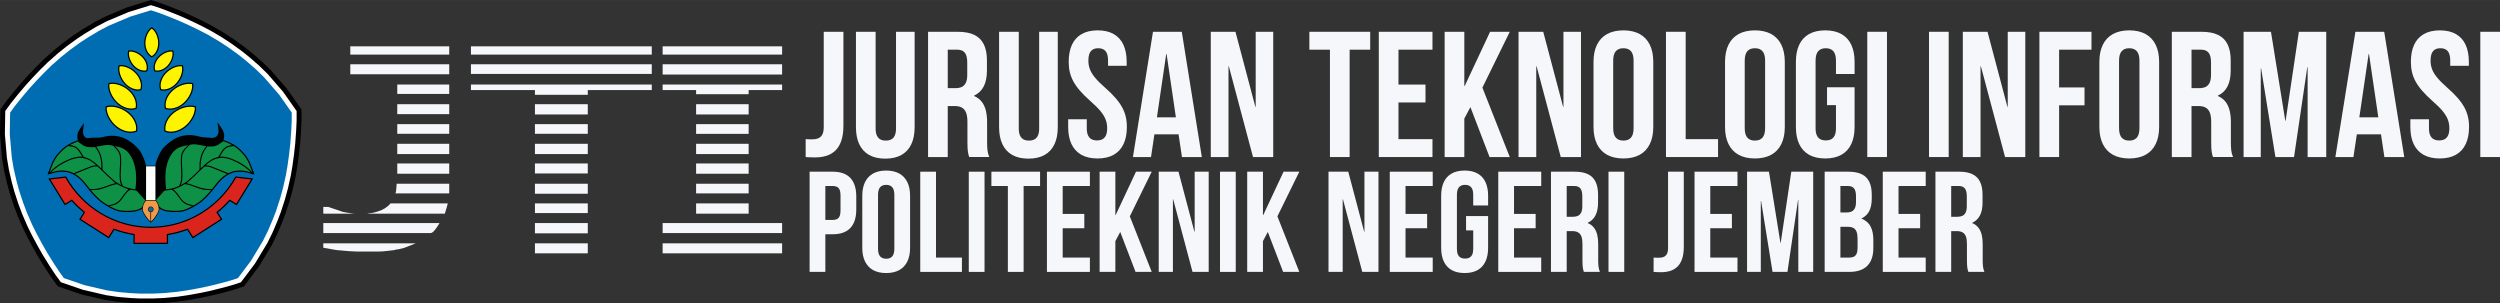 <?xml version="1.0" encoding="UTF-8"?>
<!DOCTYPE svg PUBLIC "-//W3C//DTD SVG 1.1//EN" "http://www.w3.org/Graphics/SVG/1.1/DTD/svg11.dtd">
<!-- Creator: CorelDRAW -->
<svg xmlns="http://www.w3.org/2000/svg" xml:space="preserve" width="1648px" height="200px" style="shape-rendering:geometricPrecision; text-rendering:geometricPrecision; image-rendering:optimizeQuality; fill-rule:evenodd; clip-rule:evenodd"
viewBox="0 0 1619.83 196.558"
 xmlns:xlink="http://www.w3.org/1999/xlink">
 <rect x="0" y="0" width="1619.83" height="196.558" fill="#333333" stroke="none"/>
 <defs>
  <style type="text/css">
   <![CDATA[
    .fil7 {fill:none}
    .fil0 {fill:#0E9146}
    .fil3 {fill:#FEFEFE}
    .fil2 {fill:black}
    .fil4 {fill:#006CB1}
    .fil1 {fill:#1F1A17}
    .fil8 {fill:#DA251D}
    .fil9 {fill:#EF9A48}
    .fil6 {fill:#FEF400}
    .fil5 {fill:black}
    .fil10 {fill:black;fill-rule:nonzero}
    .fil11 {fill:#F5F7FB;fill-rule:nonzero}
   ]]>
  </style>
 </defs>
 <g id="Layer_x0020_1">
  <g id="_382877792">
   <g>
    <path id="_245022520" class="fil0" d="M132.063 91.62c-7.268,0.239 -15.088,1.843 -20.715,6.773 -2.709,2.373 -4.258,4.987 -5.336,8.408 -1.16,3.679 -1.682,7.982 -1.986,11.824 -0.166,2.095 -0.279,4.095 -0.66,6.172 -0.416,2.258 -3.519,2.147 -3.297,4.081 0.139,1.205 0.051,2.529 2.779,5.698 0.907,1.539 2.294,2.294 3.971,2.875 2.854,0.989 9.459,1.073 12.353,0.279 3.088,-0.845 6.522,-2.865 9.234,-4.579 3.348,-2.116 7.343,-6.426 10.302,-10.282 2.958,-3.855 6.078,-7.825 11.66,-9.896 2.027,-0.751 3.295,-0.743 5.428,-0.852 1.004,-0.051 2.748,0.161 3.84,0.375 1.091,0.214 1.384,0.295 2.424,0.611 1.04,0.316 1.482,0.436 1.638,0.47 0.154,0.034 -0.11,-0.821 -0.446,-1.86 -0.335,-1.039 -0.83,-2.114 -1.167,-3.002 -0.529,-1.724 -1.056,-2.3 -1.896,-3.861 -0.886,-1.648 -1.743,-2.602 -3.025,-4.007 -1.119,-1.226 -2.231,-2.344 -3.56,-3.345 -2.374,-1.789 -5.809,-3.516 -9.221,-4.524 -3.412,-1.008 -8.195,-1.493 -12.319,-1.358z"/>
    <path id="_245022400" class="fil1" d="M96.472 135.714c-0.094,-1.891 2.677,-1.896 2.757,-0.204 0.085,1.805 -2.674,1.855 -2.757,0.204zm1.008 1.886l-0.096 5.775c-1.413,-1.861 -5.127,-7.218 -4.288,-9.949l1.625 -3.364c1.161,-0.017 5.641,-0.202 6.389,0.138 1.194,0.543 1.906,3.013 1.659,4.726l-4.558 8.434 -0.002 -5.914c0.67,-0.454 1.492,-0.756 1.449,-1.942 -0.08,-2.152 -3.514,-2.218 -3.59,0.017 -0.051,1.473 0.936,1.226 1.414,2.079zm-4.636 -1.43l-20.649 -0.553c7.431,-0.92 8.535,-9.019 12.026,-10.008 0.658,-0.187 3.769,0.2 4.889,0.234 1.467,0.044 1.496,0.561 3.172,2.282 1.037,1.063 2.157,1.423 1.096,3.282 -0.898,1.573 -0.789,2.9 -0.534,4.763zm12.102 -11.155c1.234,0.03 2.392,0.124 3.637,0.082 1.018,-0.034 2.524,-0.331 3.348,-0.309 1.782,0.049 2.958,2.116 3.846,3.521l8.199 6.538c-0.618,0.517 -1.389,0.838 -2.124,1.143 -4.105,1.709 -9.821,2.806 -14.012,1.099l-4.513 -2.215c-0.171,-1.23 -0.024,-1.886 -0.508,-3.028 -1.117,-2.633 -2.317,-2.151 0.334,-4.916 0.647,-0.674 1.241,-1.226 1.795,-1.915zm-10.185 -17.233l0.829 -0.016 5.24 0.002 -0.002 21.87 -6.066 -0.013 0 -21.843zm-35.228 18.069c8.774,-0.052 11.332,-3.344 15.267,-3.828 0.999,-0.123 1.551,0.54 2.6,1.073l5.523 2.142c-3.399,3.044 -5.214,9.39 -11.242,9.585 -3.03,0.099 -11.301,-7.492 -12.148,-8.97zm54.155 -1.378c1.834,-0.823 3.466,-1.111 5.268,-2.071 2.566,-1.37 2.196,-1.575 5.313,-0.284l11.942 2.973c-0.643,1.288 -8.786,9.015 -11.487,8.987 -5.91,-0.062 -7.594,-6.481 -11.036,-9.604zm-65.872 -9.323c0.673,-0.359 3.031,-0.948 4.052,-1.367 5.871,-2.404 8.456,-5.699 12.64,-1.046 1.739,1.934 2.053,2.051 3.969,3.789 2.69,2.439 3.864,3.109 5.651,4.679l-7.236 2.786c-1.568,0.499 -7.261,1.793 -8.615,0.637l-2.488 -2.543c-2.089,-2.236 -5.318,-5.446 -7.972,-6.934zm74.359 5.237c2.398,-1.547 3.689,-2.882 5.545,-4.714 6.381,-6.297 6.043,-7.608 12.509,-4.272 4.012,2.07 5.673,2.253 7.091,2.939 -4.728,3.752 -3.762,3.243 -7.633,7.002 -1.903,1.848 -1.814,4.756 -10.629,1.858 -0.912,-0.299 -6.423,-2.496 -6.882,-2.814zm-89.038 -6.917c0.565,-0.684 1.919,-1.771 2.777,-2.438 5.212,-4.045 11.679,-8.251 18.695,-5.586 2.146,0.815 5.182,2.793 6.232,4.07l-13.168 4.706c-1.449,0.262 -2.094,-0.355 -3.349,-0.794 -4.679,-1.641 -7.054,-0.797 -11.188,0.042zm101.935 -5.097c1.757,-0.932 2.881,-2.589 6.25,-3.831 5.283,-1.949 10.649,0.607 14.764,3.576 0.81,0.584 4.845,3.697 5.374,4.56l-7.777 -0.758c-2.31,0.359 -4.445,1.966 -6.605,1.451 -4.224,-1.01 -7.598,-3.709 -10.338,-4.34 -0.151,-0.035 -0.807,-0.152 -0.845,-0.165 -0.457,-0.152 -0.079,-0.005 -0.497,-0.237l-0.326 -0.257zm-103.436 5.112c0.546,-5.768 4.268,-10.136 7.806,-13.592 2.293,-2.239 4.325,-3.367 7.432,-1.792 1.652,0.837 4.036,4.189 4.961,5.759l-11.707 3.211c-2.236,0.939 -7.913,6.094 -8.493,6.414zm112.041 -10.389c0.86,-1.64 3.112,-4.972 4.847,-5.81 1.154,-0.557 3.347,-0.911 4.394,-0.245 4.186,2.664 9.626,9.645 10.063,15.758l-3.81 -3.364c-4.417,-3.506 -9.097,-6.683 -15.494,-6.339zm-83.277 -6.811c1.803,-0.226 3.467,-0.46 5.204,-0.801 2.584,-0.51 3.622,-1.013 4.925,-0.085 2.662,1.897 4.522,2.977 5.992,5.952 1.733,3.508 1.422,6.44 0.924,10.579 -0.602,5.016 -0.568,5.86 0.533,10.442l-6.712 -4.449c-0.905,-0.705 -5.348,-4.673 -5.518,-5.308 -0.363,-1.343 1.143,-7.451 -4.173,-14.763 -0.381,-0.524 -0.895,-1.004 -1.175,-1.568zm-15.618 -0.029c0.45,-0.369 2.556,-1.338 3.084,-1.557 1.122,-0.464 2.751,-1.176 3.98,-1.336l5.196 2.751c1.458,0.215 2.094,-0.007 2.939,1.025 0.461,0.564 1.23,1.601 1.673,2.313 2.019,3.25 3.717,7.696 3.244,12.495 -3.308,-2.907 -6.203,-5.927 -10.415,-7.426 -2.06,-0.734 -1.467,-0.608 -2.583,-2.026 -2.216,-2.817 -3.034,-5.385 -7.516,-5.853l0.397 -0.388zm86.215 13.476c-0.176,-4.028 1.612,-8.657 3.365,-11.308 4.172,-6.308 2.202,-0.146 8.794,-5.961l7.782 3.257c-3.038,1.056 -3.798,0.909 -5.602,3.408 -1.819,2.517 -2.067,3.846 -4.186,4.612 -2.211,0.799 -4.122,2.058 -5.524,3.282l-4.568 4.146 -0.062 -1.436zm-12.52 11.904c2.585,-7.264 -1.611,-13.898 1.246,-20.676 1.326,-3.145 3.351,-4.344 5.759,-6.179 0.939,-0.715 0.902,-0.628 2.204,-0.402 2.923,0.507 4.484,0.982 7.735,1.126 -0.746,1.016 -1.421,1.86 -2.055,2.973 -0.576,1.011 -1.136,2.027 -1.609,3.203 -0.962,2.394 -1.59,5.221 -1.59,8.051l-1.805 4.273c-1.057,1.042 -1.825,1.703 -3.008,2.856 -1.464,1.425 -4.897,3.921 -6.878,4.775zm-29.35 3.384c-2.582,0.002 -8.943,-0.678 -10.007,-2.385 -1.831,-2.934 -1.228,-7.349 -0.804,-10.931 0.49,-4.129 0.721,-7.161 -1.039,-10.684 -2.084,-4.173 -5.239,-5.152 -5.972,-6.223l9.659 2.742c2.11,1.389 4.167,3.849 5.429,6.72 2.138,4.859 2.602,10.46 2.188,15.909 -0.411,5.394 -0.7,2.809 0.547,4.853zm16.845 -0.78c0.027,-0.056 0.073,-0.121 0.1,-0.157 0.524,-0.72 0.517,-0.468 0.684,-0.872 0.18,-0.433 -0.236,-3.097 -0.298,-4.04 -0.835,-12.334 2.826,-25.766 18.561,-25.165l-0.974 0.81c-6.311,4.721 -6.759,8.727 -5.784,17.004 0.33,2.795 0.793,9.169 -1.389,10.605 -2.288,1.504 -7.824,1.915 -10.899,1.813zm45.227 -29.257c-2.153,-1.246 -4.865,-2.547 -7.589,-3.305l-3.771 -11.857c0.086,2.608 1.401,5.056 0.222,7.955 -0.983,2.414 -3.74,2.465 -6.751,2.251 -6.447,-0.462 -12.596,-4.788 -22.081,1.186 -3.331,2.098 -7.051,5.762 -8.834,9.192 -1.272,2.447 -1.438,3.769 -2.31,6.489l-5.228 0.038c-1.926,-4.814 -2.599,-7.783 -6.49,-11.347 -2.734,-2.503 -6.36,-5.357 -11.464,-6.341 -6.534,-1.261 -9.896,1.11 -15.688,1.595 -9.521,0.799 -6.662,-5.738 -6.287,-10.206 -3.355,4.959 -5.364,6.49 -3.768,12.005l-7.544 3.258c-6.225,3.181 -12.873,11.357 -13.066,19.453 3.43,-1.147 5.882,-2.255 9.643,-1.972 3.584,0.269 6.264,1.789 8.445,3.286 1.872,1.284 4.659,3.904 6.195,5.537l5.656 5.869c1.901,1.893 3.824,3.761 6.337,5.399 2.431,1.583 4.384,2.843 7.438,4.085 4.543,1.847 9.956,2.693 14.881,1.149 1.571,-0.492 2.701,-1.196 3.93,-1.644 0.663,1.347 3.531,6.919 4.82,7.175 4.541,-5.174 3.856,-6.288 5.239,-8.491 3.226,1.624 4.742,2.688 8.583,2.966 6.253,0.45 12.626,-2.44 17.29,-5.829 3.514,-2.553 6.219,-5.283 9.027,-8.358 0.511,-0.559 0.823,-1.063 1.336,-1.608 0.528,-0.559 0.871,-0.811 1.349,-1.367 6.038,-7.03 13.506,-11.869 23.294,-6.882 -1.33,-5.172 -1.516,-8.179 -4.218,-11.932 -0.91,-1.263 -1.499,-1.892 -2.503,-2.943 -1.763,-1.843 -3.517,-3.319 -6.093,-4.807z"/>
    <polygon id="_245022232" class="fil2" points="97.843,0 104.829,2.273 111.391,4.76 118.843,7.797 125.214,10.672 131.984,13.941 138.051,17.116 145.509,21.514 151.83,25.669 158.833,30.75 163.719,34.692 170.033,40.175 175.758,45.776 185.934,57.52 195.359,70.927 195.357,78.272 195.018,85.281 194.434,93.308 193.668,100.255 192.651,107.704 191.507,114.455 189.628,122.908 187.63,130.202 184.961,138.433 182.723,144.299 179.459,151.998 175.901,159.174 167.877,172.48 158.039,185.588 151.051,187.855 144.281,189.699 136.467,191.624 129.623,193.042 122.224,194.377 115.45,195.374 106.831,196.2 99.276,196.554 90.623,196.558 84.353,196.242 76.022,195.517 68.097,194.35 52.963,190.831 37.457,185.525 33.141,179.581 29.296,173.712 25.051,166.875 21.586,160.804 18.03,154.18 14.988,148.046 11.54,140.103 8.87,133.026 6.19,124.799 4.554,118.738 2.669,110.592 1.329,102.694 -0,87.213 0.254,70.826 4.575,64.885 8.968,59.413 14.158,53.264 18.861,48.092 24.063,42.664 28.957,37.875 35.446,32.141 41.349,27.415 48.346,22.324 53.605,18.895 60.77,14.584 67.867,10.871 82.181,4.822 "/>
    <polygon id="_245022088" class="fil3" points="97.818,3.322 103.777,5.262 110.231,7.709 117.594,10.708 123.874,13.542 130.561,16.771 136.511,19.884 143.834,24.203 150.028,28.275 156.907,33.267 161.686,37.121 167.886,42.504 173.451,47.95 183.436,59.474 192.191,71.928 192.189,78.196 191.857,85.09 191.279,93.019 190.524,99.868 189.52,107.225 188.398,113.847 186.553,122.145 184.594,129.295 181.973,137.379 179.784,143.115 176.58,150.675 173.121,157.65 165.247,170.708 156.107,182.884 150.146,184.819 143.486,186.632 135.767,188.534 129.021,189.932 121.712,191.25 115.068,192.23 106.606,193.039 99.2,193.386 90.702,193.39 84.571,193.082 76.391,192.37 68.688,191.236 53.836,187.783 39.432,182.853 35.75,177.781 31.967,172.008 27.773,165.254 24.358,159.269 20.846,152.727 17.862,146.71 14.476,138.913 11.858,131.977 9.227,123.896 7.626,117.969 5.776,109.969 4.474,102.293 3.169,87.101 3.406,71.878 7.092,66.809 11.414,61.427 16.541,55.352 21.177,50.255 26.315,44.893 31.115,40.196 37.485,34.566 43.272,29.933 50.145,24.933 55.287,21.58 62.322,17.347 69.221,13.738 83.266,7.802 "/>
    <polygon id="_245021968" class="fil4" points="97.791,6.645 102.725,8.25 109.073,10.657 116.345,13.619 122.534,16.412 129.138,19.601 134.972,22.654 142.158,26.892 148.228,30.883 154.981,35.783 159.652,39.55 165.737,44.834 171.142,50.122 180.936,61.426 189.025,72.929 189.022,78.118 188.695,84.898 188.125,92.731 187.38,99.48 186.389,106.746 185.288,113.239 183.479,121.383 181.559,128.388 178.985,136.325 176.846,141.932 173.7,149.352 170.341,156.126 162.617,168.934 154.176,180.181 149.24,181.783 142.691,183.566 135.066,185.444 128.417,186.822 121.2,188.124 114.686,189.084 106.381,189.879 99.126,190.218 90.781,190.223 84.788,189.921 76.759,189.223 69.278,188.122 54.71,184.733 41.405,180.181 38.357,175.981 34.638,170.304 30.495,163.633 27.13,157.736 23.661,151.274 20.735,145.375 17.413,137.722 14.848,130.927 12.264,122.992 10.7,117.198 8.882,109.347 7.618,101.892 6.339,86.99 6.557,72.929 9.609,68.732 13.86,63.44 18.924,57.439 23.493,52.416 28.566,47.121 33.273,42.516 39.525,36.991 45.194,32.452 51.943,27.542 56.969,24.264 63.874,20.11 70.574,16.604 84.352,10.781 "/>
    <g>
     <g>
      <g>
       <g>
        <path id="_245021944" class="fil2" d="M101.885 133.378c-0.944,-1.102 -1.934,-2.406 -2.455,-3.767 -0.317,-0.831 -0.366,-1.451 -0.465,-2.306 -0.053,-0.467 0.022,-0.916 0.252,-1.327 0.497,-0.889 1.487,-1.256 2.26,-1.84 0.399,-0.303 0.699,-0.637 0.793,-1.148 0.37,-2.015 0.488,-4.053 0.65,-6.092 0.315,-3.969 0.822,-8.194 2.02,-11.999 1.119,-3.552 2.753,-6.298 5.569,-8.765 5.773,-5.055 13.741,-6.722 21.212,-6.968 1.49,-0.049 2.988,-0.019 4.475,0.077 2.671,0.172 5.524,0.554 8.095,1.313 3.255,0.961 6.767,2.613 9.473,4.65 1.355,1.021 2.527,2.195 3.668,3.445 1.256,1.376 2.247,2.507 3.138,4.165 0.338,0.63 0.707,1.244 1.042,1.875 0.364,0.686 0.652,1.371 0.905,2.106 0.348,1.018 0.837,1.981 1.171,3.015 0.139,0.435 0.283,0.876 0.403,1.317 0.14,0.522 0.277,1.203 -0.354,1.5 -0.208,0.099 -0.373,0.093 -0.527,0.059 -0.554,-0.121 -1.154,-0.32 -1.698,-0.485 -0.38,-0.116 -0.759,-0.232 -1.143,-0.331 -0.398,-0.102 -0.801,-0.182 -1.203,-0.261 -0.566,-0.11 -1.145,-0.194 -1.717,-0.258 -0.619,-0.07 -1.311,-0.135 -1.932,-0.103 -0.904,0.046 -1.828,0.068 -2.726,0.183 -0.86,0.111 -1.653,0.319 -2.467,0.621 -5.148,1.909 -8.08,5.429 -11.307,9.634 -1.04,1.356 -2.134,2.676 -3.273,3.949 -1.146,1.279 -2.348,2.524 -3.617,3.683 -1.121,1.025 -2.331,2.026 -3.616,2.837 -2.833,1.79 -6.209,3.786 -9.448,4.674 -0.923,0.253 -1.938,0.376 -2.892,0.455 -1.168,0.096 -2.348,0.123 -3.518,0.101 -1.174,-0.022 -2.358,-0.094 -3.522,-0.241 -0.954,-0.121 -1.98,-0.295 -2.89,-0.611 -1.817,-0.629 -3.341,-1.475 -4.358,-3.157z"/>
       </g>
       <path id="_245021632" class="fil0" d="M131.746 89.958c-7.266,0.238 -15.088,1.843 -20.715,6.772 -2.709,2.373 -4.258,4.987 -5.336,8.408 -1.16,3.68 -1.681,7.983 -1.986,11.824 -0.166,2.095 -0.279,4.095 -0.66,6.172 -0.416,2.258 -3.519,2.149 -3.297,4.081 0.139,1.206 0.051,2.53 2.779,5.699 0.907,1.538 2.295,2.293 3.971,2.874 2.854,0.989 9.46,1.073 12.354,0.28 3.087,-0.846 6.521,-2.866 9.233,-4.58 3.349,-2.115 7.343,-6.425 10.302,-10.281 2.958,-3.856 6.078,-7.825 11.66,-9.896 2.027,-0.752 3.295,-0.743 5.428,-0.852 1.004,-0.051 2.748,0.161 3.84,0.374 1.091,0.214 1.384,0.296 2.424,0.612 1.04,0.316 1.482,0.435 1.638,0.47 0.154,0.034 -0.11,-0.821 -0.446,-1.861 -0.335,-1.039 -0.83,-2.114 -1.167,-3.001 -0.529,-1.724 -1.056,-2.3 -1.896,-3.862 -0.886,-1.647 -1.743,-2.602 -3.025,-4.006 -1.119,-1.226 -2.231,-2.345 -3.56,-3.347 -2.374,-1.788 -5.809,-3.515 -9.22,-4.524 -3.413,-1.008 -8.196,-1.493 -12.32,-1.357z"/>
       <path id="_245021488" class="fil5" d="M102.573 123.257c0.369,0.394 0.433,0.257 1.206,0.257l1.003 -0.07c0.602,-0.022 1.593,0.075 2.135,-0.01 0.4,-0.064 0.608,-0.046 1.021,-0.051 0.777,-0.01 2.693,-0.549 3.157,-0.419 0.128,0.036 0.272,0.098 0.395,0.147 2.573,1.054 4.979,6.605 7.643,8.381 2.358,1.572 3.457,1.567 6.298,2.272l0.21 -0.333c-0.311,-0.532 -0.364,-0.363 -0.936,-0.539 -2.908,-0.897 -2.708,-0.376 -5.413,-2.164 -1.598,-1.056 -3.717,-4.917 -5.441,-6.627 -0.252,-0.25 -0.417,-0.53 -0.703,-0.772l-0.854 -0.687c0.268,-0.123 0.724,-0.207 1.031,-0.31 0.326,-0.11 0.655,-0.234 0.989,-0.351 0.563,-0.197 1.401,-0.544 1.935,-0.815l3.549 -1.883c0.331,0.019 0.813,0.146 1.151,0.201 3.584,0.568 7.876,3.104 11.659,3.493l5.234 0.263 0.209 -0.407 -0.23 -0.309c-0.893,-0.104 -2.16,0.027 -3.071,-0.08 -0.505,-0.058 -1.071,-0.03 -1.847,-0.164 -3.813,-0.658 -6.411,-1.898 -9.975,-3.099 -0.679,-0.23 -1.399,-0.364 -2.102,-0.512 0.135,-0.212 0.532,-0.42 0.775,-0.599 0.461,-0.339 4.846,-4.387 5.157,-4.698 0.943,-0.943 1.873,-1.873 2.816,-2.816 0.47,-0.47 1.003,-0.868 1.474,-1.341l1.443 -1.373c0.787,-0.093 1.658,-0.027 2.391,0.121 1.812,0.366 3.889,1.327 5.616,2.028l7.27 2.939 0.326 -0.211c0,-0.638 -0.529,-0.663 -1.495,-1.053 -0.605,-0.243 -1.193,-0.513 -1.799,-0.749 -2.44,-0.95 -4.878,-1.894 -7.299,-2.892 -1.612,-0.664 -2.471,-0.836 -4.151,-0.956 0.585,-0.739 2.273,-1.871 3.067,-2.475 0.911,-0.693 2.749,-1.524 3.821,-1.811 3.009,-0.806 4.258,-0.752 7.266,-0.001 2.13,0.532 4.057,1.412 6.043,2.405 0.645,0.323 1.215,0.66 1.833,0.982 1.335,0.696 3.961,2.498 5.002,3.448 0.493,0.45 1.001,0.869 1.473,1.342 0.73,0.73 0.579,0.665 1.472,1.371l0.254 -0.269 0 -0.08c-0.027,-0.253 -0.124,-0.36 -0.317,-0.553 -0.494,-0.492 -0.955,-1.073 -1.474,-1.543 -2.091,-1.892 -4.52,-3.649 -7.081,-4.922 -1.973,-0.98 -3.405,-1.734 -5.533,-2.443 -1.562,-0.521 -3.255,-0.945 -4.902,-1.066 -0.635,-0.046 -1.311,0.022 -1.945,0.067 0.537,-0.821 1.054,-1.676 1.569,-2.52 0.541,-0.889 1.012,-1.629 1.766,-2.39 0.587,-0.594 1.793,-1.273 2.618,-1.473 0.607,-0.147 1.196,-0.175 1.798,-0.28 0.956,-0.167 0.702,-0.023 1.639,-0.438l0.009 -0.219 -0.231 -0.238c-0.304,-0.151 -3.488,0.441 -3.913,0.611 -2.871,1.143 -3.987,3.493 -5.496,5.969 -0.324,0.532 -0.504,1.122 -1.085,1.261 -3.25,0.774 -4.892,2.106 -7.401,4.064l-3.608 3.298c0,-1.841 -0.012,-3.542 0.283,-5.28 0.367,-2.156 1.045,-4.32 2.131,-6.182 0.597,-1.021 2.728,-3.892 3.49,-4.969l-0.334 -0.335c-0.527,0.144 -2.247,2.698 -2.635,3.278 -0.905,1.36 -1.536,2.132 -2.172,3.728 -0.735,1.847 -0.999,3.36 -1.342,5.295 -0.219,1.246 -0.087,4.667 -0.16,5.069 -0.067,0.373 -3.603,3.636 -4.139,4.173 -0.469,0.469 -1.02,0.88 -1.475,1.341 -0.442,0.448 -0.947,0.893 -1.442,1.307 -0.517,0.434 -1.004,0.858 -1.543,1.273l-3.536 2.096c0.225,-0.944 0.862,-1.719 0.938,-3.756l0.067 -1.071c-0.002,-0.429 0.07,-0.696 0.067,-1.14l0.003 -1.746c-0.01,-0.26 -0.064,-0.269 -0.073,-0.53 -0.014,-0.373 0.02,-0.772 0.006,-1.146l-0.19 -3.363c-0.109,-0.68 -0.012,-3.748 -0.014,-4.679 -0.001,-0.677 0.115,-1.464 0.24,-2.107 0.226,-1.167 0.894,-2.156 1.568,-3.124 0.309,-0.442 0.778,-0.861 1.075,-1.273 0.499,-0.693 3.949,-3.734 4.844,-4.563l-0.234 -0.324c-0.592,-0.016 -0.716,0.452 -1.15,0.771 -0.33,0.244 -0.616,0.542 -0.952,0.79 -0.579,0.429 -1.338,1.118 -1.854,1.633 -1.176,1.176 -2.261,2.288 -3.136,3.769 -1.136,1.926 -1.138,3.494 -1.138,5.768 0,0.802 -0.096,2.734 0.027,3.393 0.098,0.527 0.003,1.086 0.094,1.648 0.036,0.225 0.014,0.616 0.013,0.859l0.13 2.418c0.088,0.751 0.03,1.795 -0.058,2.547l-0.075 1.668c-0.023,0.212 -0.089,0.533 -0.123,0.749 -0.18,1.131 -0.391,1.575 -0.811,2.608 -0.298,0.732 -0.111,0.579 -0.826,0.916 -2.594,1.219 -5.508,1.858 -8.361,1.964l-1.674 0.07c-0.609,0 -1.098,0.067 -1.676,0.067 -0.566,-0.001 -1.175,-0.183 -1.273,0.434l0 0.046z"/>
      </g>
      <polygon id="_245021368" class="fil2" points="164.042,110.965 164.884,113.167 162.684,112.546 "/>
     </g>
     <g>
      <g>
       <g>
        <path id="_245021272" class="fil2" d="M93.794 133.378c0.944,-1.102 1.934,-2.406 2.454,-3.767 0.319,-0.831 0.367,-1.451 0.467,-2.306 0.053,-0.467 -0.022,-0.916 -0.252,-1.327 -0.497,-0.889 -1.488,-1.256 -2.259,-1.84 -0.4,-0.303 -0.699,-0.637 -0.794,-1.148 -0.37,-2.015 -0.488,-4.053 -0.65,-6.092 -0.315,-3.969 -0.822,-8.194 -2.02,-11.999 -1.119,-3.552 -2.753,-6.298 -5.569,-8.765 -5.771,-5.055 -13.741,-6.722 -21.212,-6.968 -1.49,-0.049 -2.988,-0.019 -4.475,0.077 -2.671,0.172 -5.525,0.554 -8.095,1.313 -3.254,0.961 -6.767,2.613 -9.472,4.65 -1.356,1.021 -2.527,2.195 -3.669,3.445 -1.256,1.376 -2.246,2.507 -3.138,4.165 -0.338,0.63 -0.707,1.244 -1.041,1.875 -0.366,0.686 -0.654,1.371 -0.905,2.106 -0.349,1.018 -0.838,1.981 -1.171,3.015 -0.14,0.435 -0.286,0.876 -0.404,1.317 -0.14,0.522 -0.277,1.203 0.354,1.5 0.208,0.099 0.373,0.093 0.527,0.059 0.554,-0.121 1.155,-0.32 1.698,-0.485 0.38,-0.116 0.76,-0.232 1.145,-0.331 0.397,-0.102 0.8,-0.182 1.201,-0.261 0.566,-0.11 1.145,-0.194 1.717,-0.258 0.618,-0.07 1.311,-0.135 1.93,-0.103 0.905,0.046 1.829,0.068 2.728,0.183 0.86,0.111 1.653,0.319 2.465,0.621 5.148,1.909 8.08,5.429 11.307,9.634 1.04,1.356 2.134,2.676 3.273,3.949 1.147,1.279 2.349,2.524 3.617,3.683 1.121,1.025 2.331,2.026 3.616,2.837 2.832,1.79 6.209,3.786 9.448,4.674 0.924,0.253 1.938,0.376 2.892,0.455 1.168,0.096 2.348,0.123 3.519,0.101 1.174,-0.022 2.356,-0.094 3.521,-0.241 0.954,-0.121 1.98,-0.295 2.89,-0.611 1.818,-0.629 3.341,-1.475 4.358,-3.157z"/>
       </g>
       <path id="_245020960" class="fil0" d="M63.933 89.958c7.268,0.238 15.088,1.843 20.715,6.772 2.709,2.373 4.258,4.987 5.336,8.408 1.16,3.68 1.682,7.983 1.986,11.824 0.166,2.095 0.279,4.095 0.66,6.172 0.416,2.258 3.519,2.149 3.297,4.081 -0.139,1.206 -0.051,2.53 -2.779,5.699 -0.907,1.538 -2.294,2.293 -3.971,2.874 -2.854,0.989 -9.459,1.073 -12.353,0.28 -3.088,-0.846 -6.522,-2.866 -9.234,-4.58 -3.348,-2.115 -7.343,-6.425 -10.302,-10.281 -2.958,-3.856 -6.078,-7.825 -11.66,-9.896 -2.027,-0.752 -3.295,-0.743 -5.428,-0.852 -1.004,-0.051 -2.748,0.161 -3.839,0.374 -1.092,0.214 -1.385,0.296 -2.425,0.612 -1.04,0.316 -1.482,0.435 -1.638,0.47 -0.154,0.034 0.11,-0.821 0.446,-1.861 0.335,-1.039 0.83,-2.114 1.167,-3.001 0.529,-1.724 1.056,-2.3 1.896,-3.862 0.886,-1.647 1.743,-2.602 3.025,-4.006 1.119,-1.226 2.231,-2.345 3.56,-3.347 2.374,-1.788 5.809,-3.515 9.221,-4.524 3.412,-1.008 8.195,-1.493 12.319,-1.357z"/>
       <path id="_245020816" class="fil5" d="M93.107 123.257c-0.37,0.394 -0.433,0.257 -1.207,0.257l-1.003 -0.07c-0.602,-0.022 -1.593,0.075 -2.135,-0.01 -0.4,-0.064 -0.608,-0.046 -1.021,-0.051 -0.777,-0.01 -2.693,-0.549 -3.157,-0.419 -0.128,0.036 -0.272,0.098 -0.394,0.147 -2.575,1.054 -4.98,6.605 -7.644,8.381 -2.356,1.572 -3.457,1.567 -6.297,2.272l-0.211 -0.333c0.312,-0.532 0.364,-0.363 0.936,-0.539 2.908,-0.897 2.708,-0.376 5.413,-2.164 1.598,-1.056 3.717,-4.917 5.441,-6.627 0.252,-0.25 0.417,-0.53 0.703,-0.772l0.855 -0.687c-0.269,-0.123 -0.725,-0.207 -1.032,-0.31 -0.326,-0.11 -0.655,-0.234 -0.989,-0.351 -0.563,-0.197 -1.4,-0.544 -1.935,-0.815l-3.547 -1.883c-0.332,0.019 -0.814,0.146 -1.153,0.201 -3.583,0.568 -7.876,3.104 -11.659,3.493l-5.234 0.263 -0.209 -0.407 0.231 -0.309c0.891,-0.104 2.159,0.027 3.07,-0.08 0.505,-0.058 1.073,-0.03 1.847,-0.164 3.813,-0.658 6.411,-1.898 9.975,-3.099 0.679,-0.23 1.4,-0.364 2.102,-0.512 -0.135,-0.212 -0.532,-0.42 -0.774,-0.599 -0.461,-0.339 -4.847,-4.387 -5.159,-4.698 -0.941,-0.943 -1.873,-1.873 -2.816,-2.816 -0.47,-0.47 -1.002,-0.868 -1.474,-1.341l-1.442 -1.373c-0.788,-0.093 -1.658,-0.027 -2.392,0.121 -1.812,0.366 -3.889,1.327 -5.616,2.028l-7.27 2.939 -0.326 -0.211c0,-0.638 0.529,-0.663 1.495,-1.053 0.605,-0.243 1.193,-0.513 1.799,-0.749 2.44,-0.95 4.879,-1.894 7.299,-2.892 1.612,-0.664 2.471,-0.836 4.151,-0.956 -0.584,-0.739 -2.273,-1.871 -3.067,-2.475 -0.911,-0.693 -2.749,-1.524 -3.82,-1.811 -3.01,-0.806 -4.259,-0.752 -7.268,-0.001 -2.13,0.532 -4.056,1.412 -6.043,2.405 -0.645,0.323 -1.215,0.66 -1.833,0.982 -1.335,0.696 -3.961,2.498 -5.001,3.448 -0.494,0.45 -1.002,0.869 -1.474,1.342 -0.73,0.73 -0.579,0.665 -1.472,1.371l-0.254 -0.269 0 -0.08c0.027,-0.253 0.124,-0.36 0.318,-0.553 0.493,-0.492 0.954,-1.073 1.474,-1.543 2.089,-1.892 4.519,-3.649 7.08,-4.922 1.973,-0.98 3.405,-1.734 5.533,-2.443 1.562,-0.521 3.255,-0.945 4.902,-1.066 0.635,-0.046 1.311,0.022 1.945,0.067 -0.537,-0.821 -1.054,-1.676 -1.569,-2.52 -0.541,-0.889 -1.012,-1.629 -1.766,-2.39 -0.587,-0.594 -1.792,-1.273 -2.618,-1.473 -0.607,-0.147 -1.194,-0.175 -1.798,-0.28 -0.956,-0.167 -0.702,-0.023 -1.639,-0.438l-0.009 -0.219 0.231 -0.238c0.305,-0.151 3.488,0.441 3.913,0.611 2.871,1.143 3.987,3.493 5.496,5.969 0.324,0.532 0.504,1.122 1.085,1.261 3.25,0.774 4.892,2.106 7.402,4.064l3.608 3.298c0,-1.841 0.01,-3.542 -0.284,-5.28 -0.366,-2.156 -1.044,-4.32 -2.131,-6.182 -0.595,-1.021 -2.728,-3.892 -3.49,-4.969l0.335 -0.335c0.526,0.144 2.247,2.698 2.634,3.278 0.905,1.36 1.536,2.132 2.172,3.728 0.735,1.847 0.999,3.36 1.342,5.295 0.221,1.246 0.087,4.667 0.16,5.069 0.067,0.373 3.603,3.636 4.139,4.173 0.469,0.469 1.02,0.88 1.475,1.341 0.442,0.448 0.948,0.893 1.442,1.307 0.517,0.434 1.005,0.858 1.543,1.273l3.536 2.096c-0.224,-0.944 -0.862,-1.719 -0.937,-3.756l-0.068 -1.071c0.002,-0.429 -0.068,-0.696 -0.067,-1.14l-0.002 -1.746c0.009,-0.26 0.063,-0.269 0.072,-0.53 0.014,-0.373 -0.019,-0.772 -0.006,-1.146l0.19 -3.363c0.109,-0.68 0.013,-3.748 0.014,-4.679 0.001,-0.677 -0.115,-1.464 -0.24,-2.107 -0.226,-1.167 -0.894,-2.156 -1.568,-3.124 -0.309,-0.442 -0.778,-0.861 -1.075,-1.273 -0.499,-0.693 -3.949,-3.734 -4.844,-4.563l0.236 -0.324c0.591,-0.016 0.716,0.452 1.149,0.771 0.33,0.244 0.616,0.542 0.953,0.79 0.578,0.429 1.337,1.118 1.853,1.633 1.177,1.176 2.261,2.288 3.136,3.769 1.136,1.926 1.138,3.494 1.138,5.768 0,0.802 0.096,2.734 -0.026,3.393 -0.099,0.527 -0.005,1.086 -0.095,1.648 -0.035,0.225 -0.014,0.616 -0.013,0.859l-0.13 2.418c-0.088,0.751 -0.03,1.795 0.058,2.547l0.075 1.668c0.023,0.212 0.089,0.533 0.123,0.749 0.18,1.131 0.391,1.575 0.811,2.608 0.299,0.732 0.111,0.579 0.828,0.916 2.593,1.219 5.508,1.858 8.361,1.964l1.673 0.07c0.609,0 1.098,0.067 1.676,0.067 0.566,-0.001 1.175,-0.183 1.275,0.434l0 0.046z"/>
      </g>
      <polygon id="_245020744" class="fil2" points="31.638,110.965 30.796,113.167 32.995,112.546 "/>
     </g>
    </g>
    <g>
     <path id="_245020528" class="fil2" d="M97.971 37.01c-3.124,-1.717 -4.532,-5.659 -4.532,-9.049 0,-3.499 1.496,-8.028 4.462,-10.084l0.452 -0.312 0.45 0.312c2.967,2.056 4.463,6.585 4.463,10.084 0,3.391 -1.409,7.333 -4.533,9.049l-0.381 0.209 -0.382 -0.209zm8.503 47.721c-0.369,-2.164 0.106,-4.41 1.018,-6.381 1.055,-2.28 2.721,-4.277 4.683,-5.835 0.676,-0.537 1.388,-1.025 2.131,-1.465 1.897,-1.125 4.036,-1.969 6.202,-2.391 1.92,-0.375 4.038,-0.447 5.927,0.124l0.526 0.159 0.035 0.548c0.129,1.969 -0.42,4.015 -1.219,5.8 -0.902,2.015 -2.207,3.907 -3.731,5.502 -0.595,0.623 -1.233,1.208 -1.907,1.745 -1.962,1.558 -4.284,2.729 -6.743,3.242 -2.128,0.443 -4.423,0.398 -6.447,-0.45l-0.402 -0.169 -0.073 -0.428zm0.287 -14.677c-0.484,-2.023 -0.176,-4.175 0.565,-6.098 0.854,-2.218 2.303,-4.207 4.057,-5.8 0.604,-0.548 1.248,-1.053 1.92,-1.514 3.063,-2.1 7.576,-3.759 11.313,-2.893l0.535 0.124 0.072 0.544c0.501,3.803 -1.586,8.135 -3.97,10.981 -0.524,0.624 -1.088,1.218 -1.692,1.766 -1.755,1.593 -3.875,2.843 -6.165,3.479 -1.983,0.553 -4.156,0.652 -6.122,-0.026l-0.412 -0.142 -0.101 -0.423zm-3.053 -12.048c-0.599,-1.737 -0.514,-3.653 -0.028,-5.405 0.559,-2.015 1.655,-3.88 3.056,-5.425 0.481,-0.532 1.002,-1.027 1.55,-1.488 2.506,-2.103 6.313,-3.935 9.663,-3.496l0.544 0.072 0.124 0.534c0.765,3.292 -0.687,7.261 -2.534,9.959 -0.404,0.592 -0.847,1.157 -1.329,1.688 -1.4,1.545 -3.149,2.82 -5.099,3.573 -1.696,0.656 -3.596,0.927 -5.384,0.501l-0.423 -0.102 -0.142 -0.411zm-3.851 -12.214c-0.496,-1.454 -0.421,-3.057 -0.009,-4.521 0.47,-1.673 1.387,-3.22 2.556,-4.5 2.185,-2.392 6.029,-4.548 9.341,-4.101l0.544 0.072 0.122 0.535c0.627,2.744 -0.582,6.034 -2.13,8.278 -0.338,0.49 -0.707,0.958 -1.107,1.398 -1.169,1.279 -2.627,2.332 -4.251,2.953 -1.421,0.543 -3.01,0.763 -4.503,0.4l-0.423 -0.102 -0.14 -0.411zm-11.441 39.536c-2.026,0.849 -4.32,0.894 -6.447,0.45 -2.46,-0.513 -4.782,-1.684 -6.743,-3.242 -0.676,-0.536 -1.312,-1.121 -1.908,-1.745 -1.524,-1.595 -2.829,-3.487 -3.731,-5.502 -0.799,-1.785 -1.348,-3.832 -1.219,-5.8l0.035 -0.548 0.526 -0.159c1.89,-0.571 4.007,-0.499 5.927,-0.124 2.167,0.423 4.305,1.266 6.202,2.391 0.743,0.44 1.457,0.927 2.131,1.465 1.962,1.558 3.627,3.555 4.683,5.835 0.914,1.971 1.387,4.217 1.018,6.381l-0.073 0.428 -0.4 0.169zm-0.325 -14.711c-1.968,0.678 -4.141,0.578 -6.123,0.026 -2.29,-0.636 -4.41,-1.886 -6.165,-3.479 -0.604,-0.548 -1.169,-1.141 -1.692,-1.766 -2.384,-2.846 -4.471,-7.178 -3.97,-10.981l0.072 -0.544 0.535 -0.124c3.737,-0.866 8.25,0.793 11.313,2.893 0.672,0.461 1.316,0.966 1.92,1.514 1.755,1.594 3.203,3.582 4.058,5.8 0.741,1.922 1.048,4.074 0.564,6.098l-0.101 0.423 -0.411 0.142zm3.001 -12.099c-1.786,0.426 -3.687,0.154 -5.383,-0.501 -1.951,-0.753 -3.699,-2.028 -5.1,-3.573 -0.481,-0.53 -0.924,-1.096 -1.329,-1.688 -1.847,-2.699 -3.298,-6.668 -2.533,-9.959l0.124 -0.534 0.544 -0.072c3.349,-0.439 7.156,1.393 9.662,3.496 0.549,0.461 1.069,0.956 1.55,1.488 1.401,1.545 2.498,3.41 3.057,5.425 0.486,1.752 0.571,3.668 -0.029,5.405l-0.142 0.411 -0.423 0.102zm3.853 -12.214c-1.493,0.362 -3.082,0.143 -4.503,-0.4 -1.624,-0.621 -3.082,-1.674 -4.251,-2.953 -0.4,-0.44 -0.77,-0.908 -1.107,-1.398 -1.547,-2.244 -2.757,-5.533 -2.13,-8.278l0.123 -0.535 0.543 -0.072c3.312,-0.447 7.156,1.709 9.341,4.101 1.169,1.28 2.086,2.828 2.556,4.5 0.412,1.464 0.486,3.067 -0.009,4.521l-0.14 0.411 -0.423 0.102z"/>
    </g>
    <g>
     <path id="_245020264" class="fil6" d="M98.353 36.315l0 0 0 0 0 0c2.416,-1.326 4.122,-4.567 4.122,-8.354 0,-3.788 -1.706,-7.759 -4.122,-9.432l0 0 0 0 0 0 0 0c-2.416,1.674 -4.122,5.645 -4.122,9.432 0,3.788 1.706,7.029 4.122,8.354l0 0z"/>
     <path id="_245020096" class="fil6" d="M107.255 84.598l0 0.001 0 0 0 0c3.458,1.45 8.355,0.525 12.39,-2.681 4.035,-3.206 6.822,-8.387 6.561,-12.376l0 0 0 0 0 0 0 0c-3.828,-1.156 -9.503,0.387 -13.539,3.594 -4.035,3.206 -6.043,7.767 -5.412,11.463l0 0z"/>
     <path id="_245019928" class="fil6" d="M107.53 69.87l0.001 0 0 0.001 0 -0.001c3.344,1.151 7.897,-0.023 11.498,-3.291 3.6,-3.269 5.901,-8.317 5.409,-12.057l0 0 0 0 -0.001 -0.001 0 0c-3.675,-0.851 -8.922,0.954 -12.521,4.223 -3.601,3.268 -5.208,7.686 -4.384,11.126l-0.001 0z"/>
     <path id="_245019760" class="fil6" d="M104.456 57.749l0 0 0 0 0 0c3.004,0.716 6.86,-0.69 9.712,-3.835 2.851,-3.146 4.423,-7.727 3.677,-10.936l0 0 0 0 0 0 0 0c-3.265,-0.428 -7.672,1.584 -10.524,4.73 -2.851,3.146 -3.874,7.121 -2.866,10.041l0 0z"/>
     <path id="_245019592" class="fil6" d="M100.606 45.536l0 0 0 0 0 0c2.463,0.598 5.632,-0.546 7.982,-3.118 2.349,-2.573 3.653,-6.33 3.051,-8.965l0 0 0 0 0 0 0 0c-2.679,-0.361 -6.301,1.278 -8.65,3.851 -2.349,2.572 -3.2,5.832 -2.382,8.231l0 0z"/>
     <path id="_245019424" class="fil6" d="M88.109 84.598l0 0.001 0 0 -0.001 0c-3.457,1.45 -8.354,0.525 -12.39,-2.681 -4.035,-3.206 -6.821,-8.387 -6.56,-12.376l-0.001 0 0.001 0 0 0 0 0c3.827,-1.156 9.503,0.387 13.538,3.594 4.035,3.206 6.043,7.767 5.413,11.463l0 0z"/>
     <path id="_245019256" class="fil6" d="M87.833 69.87l0 0 0 0.001 -0.001 -0.001c-3.344,1.151 -7.897,-0.023 -11.498,-3.291 -3.6,-3.269 -5.901,-8.317 -5.408,-12.057l0 0 0 0 0 -0.001 0 0c3.675,-0.851 8.922,0.954 12.523,4.223 3.6,3.268 5.207,7.686 4.384,11.126l0 0z"/>
     <path id="_245019088" class="fil6" d="M90.906 57.749l0 0 0 0 0 0c-3.004,0.716 -6.86,-0.69 -9.711,-3.835 -2.852,-3.146 -4.424,-7.727 -3.679,-10.936l0 0 0 0 0 0 0 0c3.266,-0.428 7.673,1.584 10.524,4.73 2.851,3.146 3.874,7.121 2.866,10.041l0 0z"/>
     <path id="_245018632" class="fil6" d="M94.758 45.536l-0.001 0 0 0 0 0c-2.463,0.598 -5.632,-0.546 -7.982,-3.118 -2.349,-2.573 -3.653,-6.33 -3.051,-8.965l0 0 0 0 0 0 0 0c2.679,-0.361 6.301,1.278 8.65,3.851 2.349,2.572 3.2,5.832 2.383,8.231l0 0z"/>
    </g>
    <polyline id="_245018560" class="fil7" points="154.355,115.719 154.177,115.698 146.493,128.187 "/>
    <polyline id="_245018536" class="fil7" points="41.436,115.719 41.615,115.698 49.298,128.187 "/>
    <g>
     <path id="_245018320" class="fil2" d="M54.167 137.667c-2.759,-2.252 -5.345,-4.715 -7.73,-7.362l-4.417 2.719 -10.697 -17.383 11.456 -1.341 0.258 0.459c2.924,5.191 6.576,9.954 10.824,14.129 11.737,11.532 27.354,17.989 43.821,17.989 16.466,0 32.083,-6.455 43.818,-17.987 4.25,-4.175 7.901,-8.939 10.825,-14.13l0.259 -0.459 11.455 1.341 -10.695 17.383 -4.419 -2.719c-2.384,2.647 -4.969,5.109 -7.728,7.361l2.878 4.499 -19.234 12.302 -3.496 -5.465c-4.04,1.486 -8.214,2.59 -12.46,3.295l0 5.764 -22.404 0 0 -5.766c-4.246,-0.706 -8.419,-1.808 -12.46,-3.294l-3.495 5.465 -19.234 -12.302 2.876 -4.498z"/>
    </g>
    <path id="_245018152" class="fil8" d="M97.682 147.67l0 0c-23.746,-0.079 -44.431,-13.167 -55.334,-32.522l-2.518 0.295 -7.181 0.84 9.63 15.652 4.308 -2.651c2.679,3.031 5.62,5.824 8.789,8.34l-0.16 -0.128 -2.832 4.428 17.9 11.449 3.413 -5.337 -0.095 -0.036c4.361,1.658 8.935,2.882 13.669,3.622l0 5.648 10.411 0 0 0 10.41 0 0 -5.647c4.7,-0.734 9.242,-1.947 13.574,-3.586l3.414 5.336 17.899 -11.449 -2.832 -4.428c-0.507,0.405 -1.02,0.803 -1.539,1.194 3.698,-2.788 7.107,-5.943 10.171,-9.412l-0.003 0.005 4.31 2.651 9.63 -15.652 -7.182 -0.84 -2.518 -0.295c-10.903,19.355 -31.588,32.443 -55.333,32.522z"/>
    <path id="_245018032" class="fil5" d="M94.359 130.064c-0.009,-0.737 0.313,-2.594 0.34,-3.415l0.201 -5.096c0.03,-0.988 -0.022,-9.855 -0.11,-10.424 -0.077,-0.5 0.021,-0.987 -0.057,-1.486 -0.127,-0.825 -0.092,-1.857 -0.225,-2.859 -0.244,-1.821 -2.433,-6.933 -3.515,-8.553 -1.652,-2.475 -3.695,-4.304 -6.058,-6.077 -2.44,-1.833 -5.24,-3.221 -8.247,-3.821 -3.865,-0.771 -6.876,-0.375 -10.647,0.605 -2.598,0.676 -7.937,1.669 -10.322,0.318 -1.495,-0.847 -2.015,-2.46 -1.923,-4.115 0.074,-1.323 0.482,-3.972 0.672,-5.428 -0.424,0.383 -2.223,3.082 -2.642,3.726 -1.724,2.647 -2.118,4.539 -1.341,7.564 0.26,1.011 0.583,1.233 1.422,1.797 1.734,1.165 2.08,1.663 4.161,2.274 1.104,0.324 1.861,0.219 2.962,0.257 0.904,0.031 0.104,0.166 1.447,-0.02 2.605,-0.361 4.266,-0.686 6.854,-1.191 0.878,-0.172 2.117,-0.19 3.024,-0.193 1.479,-0.005 6.672,1.221 7.95,1.704 3.259,1.229 5.103,3.091 6.753,6.052 2.096,3.763 3.127,8.654 3.132,12.959 0.001,1.987 0.012,2.768 -0.13,4.699l-0.28 2.945c-0.067,0.561 0.124,0.536 0.496,0.986 0.63,0.763 2.518,2.726 3.035,3.401 0.212,0.276 2.838,3.232 3.046,3.391z"/>
    <path id="_245017912" class="fil5" d="M107.712 104.409c0.149,0.214 0.163,0.218 0.438,0.136l0.002 -0.354c-0.181,0.098 -0.225,0.046 -0.44,0.218z"/>
    <path id="_245017792" class="fil5" d="M45.897 119.38c0.193,0.195 0.095,0.163 0.38,0.146 -0.027,-0.194 0.003,-0.26 -0.146,-0.447 -0.15,0.348 0.107,0.124 -0.233,0.301z"/>
    <path id="_245017672" class="fil5" d="M101.004 129.621c0.009,-0.737 -0.313,-2.594 -0.34,-3.415l-0.2 -5.096c-0.03,-0.988 0.022,-9.855 0.109,-10.425 0.077,-0.499 -0.02,-0.986 0.057,-1.485 0.127,-0.825 0.092,-1.857 0.225,-2.859 0.244,-1.822 2.433,-6.933 3.515,-8.553 1.652,-2.475 3.696,-4.304 6.058,-6.078 2.441,-1.832 5.24,-3.22 8.247,-3.82 3.865,-0.771 6.876,-0.376 10.648,0.605 2.598,0.676 7.936,1.668 10.32,0.318 1.495,-0.847 2.015,-2.46 1.923,-4.115 -0.074,-1.323 -0.482,-3.972 -0.672,-5.429 0.424,0.384 2.223,3.083 2.643,3.727 1.723,2.647 2.117,4.539 1.34,7.564 -0.26,1.011 -0.583,1.233 -1.421,1.797 -1.734,1.165 -2.081,1.663 -4.163,2.274 -1.103,0.324 -1.861,0.219 -2.962,0.257 -0.904,0.031 -0.104,0.166 -1.446,-0.02 -2.606,-0.361 -4.267,-0.686 -6.856,-1.191 -0.878,-0.172 -2.116,-0.19 -3.023,-0.193 -1.48,-0.005 -6.673,1.221 -7.951,1.704 -3.259,1.229 -5.103,3.09 -6.752,6.052 -2.098,3.763 -3.128,8.654 -3.132,12.959 -0.002,1.987 -0.013,2.768 0.129,4.699l0.28 2.945c0.068,0.559 -0.124,0.535 -0.496,0.986 -0.629,0.763 -2.518,2.726 -3.035,3.401 -0.212,0.276 -2.838,3.232 -3.046,3.391z"/>
    <path id="_245017552" class="fil5" d="M87.65 103.965c-0.149,0.212 -0.163,0.218 -0.438,0.136l-0.002 -0.354c0.181,0.096 0.226,0.046 0.44,0.218z"/>
    <path id="_245017456" class="fil5" d="M149.465 118.937c-0.192,0.195 -0.094,0.163 -0.378,0.146 0.027,-0.194 -0.005,-0.26 0.145,-0.447 0.15,0.348 -0.107,0.124 0.233,0.301z"/>
    <g>
     <path id="_245017384" class="fil2" d="M101.112 129.824c1.386,1.456 1.97,3.654 2.154,5.602 0.135,1.415 -1.779,4.402 -2.578,5.504 -0.748,1.032 -1.688,2.231 -2.684,3.032l-0.326 0.262 -0.323 -0.265c-0.995,-0.811 -1.93,-1.993 -2.681,-3.03 -0.799,-1.103 -2.713,-4.089 -2.578,-5.504 0.186,-1.948 0.768,-4.146 2.156,-5.602l0 -22.453 6.86 0 0 22.453z"/>
    </g>
    <g>
     <path id="_245017120" class="fil9" d="M97.682 129.988l3.034 0 0 -0.002c1.254,1.237 2.088,3.222 2.157,5.478 0.132,0.826 -0.895,3.011 -2.505,5.235 -0.919,1.269 -1.851,2.308 -2.611,2.955l-0.077 0.06 -0.074 -0.06c-0.76,-0.648 -1.692,-1.687 -2.611,-2.955 -1.611,-2.224 -2.638,-4.409 -2.505,-5.235 0.068,-2.255 0.903,-4.24 2.157,-5.478l0 0.002 3.034 0z"/>
     <rect id="_245017000" class="fil3" x="94.647" y="107.767" width="6.068" height="21.858"/>
    </g>
    <circle id="_245016832" class="fil4" cx="97.681" cy="135.638" r="1.483"/>
    <path id="_245016664" class="fil10" d="M97.682 133.815c0.503,0 0.959,0.204 1.288,0.534 0.33,0.331 0.534,0.786 0.534,1.29 0,0.503 -0.204,0.958 -0.534,1.288l0 0 -0.001 0.001c-0.33,0.33 -0.786,0.534 -1.287,0.534 -0.503,0 -0.959,-0.204 -1.288,-0.534l-0.001 -0.001 0 0c-0.33,-0.331 -0.534,-0.786 -0.534,-1.288 0,-0.504 0.204,-0.959 0.534,-1.29 0.33,-0.33 0.786,-0.534 1.29,-0.534zm1.004 0.82c-0.257,-0.258 -0.612,-0.417 -1.004,-0.417 -0.392,0 -0.748,0.159 -1.005,0.417 -0.257,0.257 -0.416,0.612 -0.416,1.004 0,0.392 0.158,0.749 0.414,1.004l0.001 0.001c0.257,0.257 0.612,0.416 1.005,0.416 0.392,0 0.748,-0.159 1.004,-0.416l0.001 -0.001c0.257,-0.255 0.416,-0.612 0.416,-1.004 0,-0.392 -0.159,-0.748 -0.417,-1.004z"/>
    <rect id="_245016640" class="fil2" x="97.473" y="137.247" width="0.417" height="6.658" rx="0.161" ry="0.161"/>
   </g>
   <path id="_245018392" class="fil11" d="M506.75 164.112l-77.411 0 0 -6.467 77.411 0 0 6.467zm-237.369 -6.467l-7.227 2.852c-2.789,0.761 -4.375,1.142 -4.755,1.142 -0.128,0 -0.317,0 -0.571,0 -0.381,0.127 -0.634,0.189 -0.76,0.189 -0.128,0 -0.254,0.064 -0.381,0.19 -0.127,0 -0.19,0 -0.19,0 0,0 -1.3,0.159 -3.899,0.476 -2.599,0.317 -4.723,0.476 -6.372,0.476l-13.885 0c-2.282,0 -6.72,-0.318 -13.313,-0.952 -1.269,-0.253 -4.121,-0.76 -8.56,-1.522l0 -2.852 59.913 0zm21.683 -122.297l-64.097 0 0 -5.326 64.097 0 0 5.326zm0 25.486l-33.665 0 0 -6.086 33.665 0 0 6.086zm0 -12.743l-64.097 0 0 -6.467 64.097 0 0 6.467zm0 25.867l-33.665 0 0 -6.467 33.665 0 0 6.467zm0 12.743l-33.665 0 0 -6.276 33.665 0 0 6.276zm0 13.124l-33.665 0 0 -6.657 33.665 0 0 6.657zm0 12.743l-33.665 0 0 -6.657 33.665 0 0 6.657zm0 12.744l-34.807 0c0.381,-1.269 0.635,-3.36 0.761,-6.277l34.046 0 0 6.277zm-0.952 6.467c0,0.38 -0.634,2.599 -1.901,6.656l-50.403 0c1.015,-0.253 1.871,-0.38 2.568,-0.38 0.698,0 2.062,-0.317 4.089,-0.952 3.551,-1.015 6.404,-2.789 8.56,-5.324l37.088 0zm-5.326 12.743c-2.535,4.311 -4.438,6.467 -5.705,6.467l-69.613 0 0 -6.467 75.318 0zm-54.587 -6.087l-20.732 0 0 -4.374 3.234 0 9.509 3.233c0.128,0 0.476,0.064 1.047,0.19 0.57,0.127 0.919,0.19 1.046,0.19 0.127,0 0.951,0.127 2.472,0.381 1.522,0.253 2.663,0.38 3.423,0.38zm150.638 25.678l-34.236 0 0 -6.467 34.236 0 0 6.467zm41.463 -128.752l-117.162 0 0 -5.337 117.162 0 0 5.337zm0 12.541l-117.162 0 0 -6.276 117.162 0 0 6.276zm0 10.461l-41.463 0 0 3.044 -34.236 0 0 -3.044 -41.463 0 0 -3.614 117.162 0 0 3.614zm-41.463 15.787l-34.236 0 0 -6.657 34.236 0 0 6.657zm0 12.553l-34.236 0 0 -6.276 34.236 0 0 6.276zm0 13.124l-34.236 0 0 -6.657 34.236 0 0 6.657zm0 12.553l-34.236 0 0 -6.467 34.236 0 0 6.467zm0 13.124l-34.236 0 0 -6.467 34.236 0 0 6.467zm0 12.554l-34.236 0 0 -6.276 34.236 0 0 6.276zm0 13.124l-34.236 0 0 -6.657 34.236 0 0 6.657zm125.912 -115.819l-77.411 0 0 -5.337 77.411 0 0 5.337zm0 12.922l-77.411 0 0 -6.657 77.411 0 0 6.657zm-21.683 10.08l0 2.663 -34.046 0 0 -2.663 -21.682 0 0 -2.282 0 -1.331 21.676 0 34.051 0 21.683 0 0 1.331 0 2.282 -21.683 0zm0 15.787l-34.046 0 0 -6.657 34.046 0 0 6.657zm0 12.553l-34.046 0 0 -6.276 34.046 0 0 6.276zm0 13.124l-34.046 0 0 -6.657 34.046 0 0 6.657zm0 12.743l-34.046 0 0 -6.657 34.046 0 0 6.657zm0 12.744l-34.046 0 0 -6.277 34.046 0 0 6.277zm0 13.124l-34.046 0 0 -6.657 34.046 0 0 6.657zm21.683 12.553l-77.411 0 0 -6.467 77.411 0 0 6.467z"/>
   <g>
    <path id="_242105480" class="fil11" d="M522.019 101.739c1.024,0.116 2.029,0.174 2.995,0.193 0.966,0.039 2.009,0.039 3.149,0.039 2.435,0.019 4.735,-0.29 6.918,-0.909 2.203,-0.618 4.135,-1.701 5.855,-3.207 1.701,-1.507 3.053,-3.594 4.038,-6.26 0.986,-2.648 1.488,-5.991 1.507,-10.029l0 -60.983 -12.752 0 0 61.91c-0.02,2.067 -0.348,3.672 -0.986,4.792 -0.657,1.141 -1.526,1.913 -2.628,2.358 -1.083,0.426 -2.319,0.638 -3.691,0.619 -0.695,0 -1.43,0 -2.203,-0.02 -0.753,0 -1.487,-0.038 -2.202,-0.096l0 11.594z"/>
    <path id="_2421054801" class="fil11" d="M554.597 20.583l0 61.794c0,4.348 0.715,8.02 2.145,11.053 1.429,3.034 3.554,5.352 6.376,6.957 2.821,1.584 6.318,2.376 10.492,2.396 4.174,-0.02 7.672,-0.811 10.492,-2.396 2.821,-1.604 4.946,-3.922 6.376,-6.957 1.43,-3.033 2.145,-6.705 2.145,-11.053l0 -61.794 -12.057 0 0 62.605c0,1.933 -0.27,3.459 -0.811,4.619 -0.542,1.16 -1.295,1.99 -2.281,2.512 -0.986,0.521 -2.164,0.773 -3.516,0.753 -1.353,0.02 -2.532,-0.232 -3.517,-0.753 -0.986,-0.522 -1.739,-1.352 -2.28,-2.512 -0.541,-1.16 -0.813,-2.686 -0.813,-4.619l0 -62.605 -12.752 0z"/>
    <path id="_24210548012" class="fil11" d="M640.971 101.739c-0.619,-1.488 -1.005,-3.015 -1.179,-4.579 -0.154,-1.566 -0.231,-3.323 -0.212,-5.276l0 -12.521c0.02,-2.821 -0.251,-5.371 -0.773,-7.612 -0.541,-2.261 -1.429,-4.194 -2.666,-5.797 -1.236,-1.604 -2.917,-2.86 -5.024,-3.749l0 -0.231c2.84,-1.334 4.928,-3.343 6.3,-6.049 1.372,-2.705 2.048,-6.125 2.048,-10.298l0 -6.377c0.02,-4.173 -0.637,-7.652 -1.971,-10.415 -1.314,-2.764 -3.362,-4.831 -6.144,-6.203 -2.802,-1.372 -6.396,-2.048 -10.783,-2.048l-19.246 0 0 81.156 12.754 0 0 -33.043 4.405 0c1.933,-0.019 3.517,0.329 4.735,1.005 1.236,0.677 2.144,1.778 2.743,3.285 0.58,1.526 0.871,3.536 0.871,6.029l0 12.752c0,1.643 0.038,2.996 0.077,4.058 0.058,1.063 0.136,1.933 0.252,2.628 0.096,0.677 0.212,1.276 0.367,1.778 0.135,0.501 0.29,1.004 0.463,1.507l12.986 0zm-20.754 -69.562c2.241,-0.02 3.904,0.657 4.947,1.99 1.044,1.352 1.565,3.479 1.546,6.358l0 8c0,2.144 -0.31,3.845 -0.927,5.1 -0.619,1.256 -1.488,2.165 -2.628,2.706 -1.14,0.521 -2.512,0.792 -4.096,0.773l-4.986 0 0 -24.927 6.144 0z"/>
    <path id="_242105480123" class="fil11" d="M647.347 20.583l0 61.794c0,4.348 0.715,8.02 2.145,11.053 1.429,3.034 3.554,5.352 6.376,6.957 2.821,1.584 6.318,2.376 10.492,2.396 4.174,-0.02 7.672,-0.811 10.492,-2.396 2.821,-1.604 4.946,-3.922 6.376,-6.957 1.43,-3.033 2.145,-6.705 2.145,-11.053l0 -61.794 -12.057 0 0 62.605c0,1.933 -0.27,3.459 -0.811,4.619 -0.542,1.16 -1.295,1.99 -2.281,2.512 -0.986,0.521 -2.164,0.773 -3.516,0.753 -1.353,0.02 -2.532,-0.232 -3.517,-0.753 -0.986,-0.522 -1.739,-1.352 -2.28,-2.512 -0.541,-1.16 -0.813,-2.686 -0.813,-4.619l0 -62.605 -12.752 0z"/>
    <path id="_2421054801234" class="fil11" d="M692.447 40.06c0,2.3 0.212,4.483 0.695,6.551 0.464,2.067 1.237,4.096 2.319,6.106 1.082,1.99 2.512,4.019 4.329,6.106 1.797,2.087 4.038,4.29 6.685,6.628 2.764,2.416 4.947,4.579 6.532,6.492 1.603,1.933 2.724,3.788 3.401,5.565 0.656,1.759 0.984,3.614 0.966,5.565 0,1.933 -0.27,3.459 -0.811,4.619 -0.541,1.16 -1.295,1.991 -2.281,2.512 -0.986,0.521 -2.164,0.773 -3.516,0.753 -1.353,0.02 -2.532,-0.232 -3.517,-0.753 -0.986,-0.521 -1.739,-1.352 -2.28,-2.512 -0.541,-1.16 -0.811,-2.686 -0.811,-4.619l0 -5.796 -12.058 0 0 4.984c0,4.348 0.715,8.02 2.145,11.053 1.43,3.034 3.555,5.352 6.376,6.957 2.822,1.584 6.319,2.376 10.492,2.396 4.174,-0.02 7.672,-0.811 10.492,-2.396 2.822,-1.604 4.947,-3.922 6.377,-6.957 1.43,-3.033 2.145,-6.705 2.145,-11.053 0.019,-2.3 -0.214,-4.483 -0.696,-6.55 -0.463,-2.087 -1.236,-4.116 -2.318,-6.106 -1.083,-1.991 -2.512,-4.02 -4.329,-6.106 -1.797,-2.087 -4.02,-4.29 -6.686,-6.628 -2.763,-2.416 -4.946,-4.579 -6.531,-6.512 -1.604,-1.913 -2.726,-3.768 -3.401,-5.546 -0.657,-1.757 -0.986,-3.632 -0.966,-5.565 0.019,-2.879 0.559,-4.928 1.661,-6.183 1.102,-1.236 2.666,-1.855 4.715,-1.815 2.048,-0.039 3.614,0.579 4.715,1.815 1.1,1.256 1.643,3.305 1.661,6.183l0 3.363 12.058 0 0 -2.551c0,-4.347 -0.715,-8.038 -2.107,-11.072 -1.41,-3.034 -3.516,-5.334 -6.3,-6.937 -2.782,-1.584 -6.24,-2.377 -10.376,-2.396 -4.135,0.019 -7.594,0.811 -10.376,2.396 -2.782,1.603 -4.888,3.903 -6.3,6.937 -1.391,3.033 -2.106,6.724 -2.106,11.072z"/>
    <path id="_24210548012345" class="fil11" d="M765.72 20.583l-18.666 0 -12.985 81.156 11.709 0 2.203 -14.725 15.652 0 2.203 14.725 12.868 0 -12.985 -81.156zm-10.087 14.376l0.232 0 6.029 41.042 -12.29 0 6.029 -41.042z"/>
    <polygon id="_242105480123456" class="fil11" points="811.863,101.739 824.963,101.739 824.963,20.583 813.602,20.583 813.602,69.16 813.37,69.16 800.501,20.583 784.501,20.583 784.501,101.739 795.979,101.739 795.979,42.958 796.211,42.958 "/>
    <polygon id="_2421054801234567" class="fil11" points="848.381,32.177 861.714,32.177 861.714,101.739 874.467,101.739 874.467,32.177 887.8,32.177 887.8,20.583 848.381,20.583 "/>
    <polygon id="_24210548012345678" class="fil11" points="906.118,32.177 928.146,32.177 928.146,20.583 893.365,20.583 893.365,101.739 928.146,101.739 928.146,90.145 906.118,90.145 906.118,66.378 923.625,66.378 923.625,54.784 906.118,54.784 "/>
    <polygon id="_242105480123456789" class="fil11" points="965.13,101.739 978.23,101.739 960.493,56.755 978.23,20.583 965.477,20.583 949.015,55.712 948.783,55.712 948.783,20.583 936.029,20.583 936.029,101.739 948.783,101.739 948.783,76.812 952.725,69.392 "/>
    <polygon id="_24210548012345678910" class="fil11" points="1011.27,101.739 1024.37,101.739 1024.37,20.583 1013.01,20.583 1013.01,69.16 1012.78,69.16 999.911,20.583 983.911,20.583 983.911,101.739 995.389,101.739 995.389,42.958 995.621,42.958 "/>
    <path id="_2421054801234567891011" class="fil11" d="M1045.24 39.248c0.02,-2.879 0.619,-4.928 1.777,-6.183 1.179,-1.236 2.784,-1.855 4.831,-1.815 2.049,-0.039 3.652,0.579 4.831,1.815 1.158,1.256 1.757,3.305 1.777,6.183l0 43.824c-0.02,2.88 -0.619,4.928 -1.777,6.183 -1.179,1.237 -2.782,1.855 -4.831,1.817 -2.048,0.038 -3.652,-0.579 -4.831,-1.817 -1.158,-1.256 -1.757,-3.304 -1.777,-6.183l0 -43.824zm-12.754 43.013c0,4.348 0.753,8.02 2.241,11.053 1.488,3.034 3.652,5.352 6.532,6.957 2.879,1.584 6.414,2.376 10.589,2.396 4.174,-0.02 7.71,-0.811 10.589,-2.396 2.88,-1.604 5.044,-3.922 6.532,-6.957 1.488,-3.033 2.241,-6.705 2.241,-11.053l0 -42.201c0,-4.347 -0.753,-8.038 -2.241,-11.072 -1.488,-3.034 -3.652,-5.334 -6.532,-6.937 -2.879,-1.584 -6.414,-2.377 -10.589,-2.396 -4.174,0.019 -7.71,0.811 -10.589,2.396 -2.88,1.603 -5.044,3.903 -6.532,6.937 -1.488,3.033 -2.241,6.724 -2.241,11.072l0 42.201z"/>
    <polygon id="_242105480123456789101112" class="fil11" points="1079.44,101.739 1113.18,101.739 1113.18,90.145 1092.2,90.145 1092.2,20.583 1079.44,20.583 "/>
    <path id="_24210548012345678910111213" class="fil11" d="M1130.46 39.248c0.02,-2.879 0.619,-4.928 1.777,-6.183 1.179,-1.236 2.784,-1.855 4.831,-1.815 2.049,-0.039 3.652,0.579 4.831,1.815 1.158,1.256 1.757,3.305 1.777,6.183l0 43.824c-0.02,2.88 -0.619,4.928 -1.777,6.183 -1.179,1.237 -2.782,1.855 -4.831,1.817 -2.048,0.038 -3.652,-0.579 -4.831,-1.817 -1.158,-1.256 -1.757,-3.304 -1.777,-6.183l0 -43.824zm-12.754 43.013c0,4.348 0.753,8.02 2.241,11.053 1.488,3.034 3.652,5.352 6.532,6.957 2.879,1.584 6.414,2.376 10.589,2.396 4.174,-0.02 7.71,-0.811 10.589,-2.396 2.88,-1.604 5.044,-3.922 6.532,-6.957 1.488,-3.033 2.241,-6.705 2.241,-11.053l0 -42.201c0,-4.347 -0.753,-8.038 -2.241,-11.072 -1.488,-3.034 -3.652,-5.334 -6.532,-6.937 -2.879,-1.584 -6.414,-2.377 -10.589,-2.396 -4.174,0.019 -7.71,0.811 -10.589,2.396 -2.88,1.603 -5.044,3.903 -6.532,6.937 -1.488,3.033 -2.241,6.724 -2.241,11.072l0 42.201z"/>
    <path id="_2421054801234567891011121314" class="fil11" d="M1183.79 68.117l5.797 0 0 14.956c0,1.913 -0.27,3.459 -0.811,4.619 -0.541,1.16 -1.294,1.991 -2.28,2.512 -0.986,0.521 -2.165,0.773 -3.517,0.753 -1.352,0.02 -2.532,-0.232 -3.517,-0.753 -0.986,-0.521 -1.739,-1.352 -2.28,-2.512 -0.541,-1.16 -0.811,-2.706 -0.811,-4.619l0 -43.824c0.02,-2.879 0.619,-4.928 1.777,-6.183 1.179,-1.236 2.784,-1.855 4.831,-1.815 2.049,-0.039 3.652,0.579 4.831,1.815 1.158,1.256 1.757,3.305 1.777,6.183l0 8.695 12.058 0 0 -7.884c0,-4.347 -0.715,-8.038 -2.145,-11.072 -1.43,-3.034 -3.555,-5.334 -6.377,-6.937 -2.821,-1.584 -6.318,-2.377 -10.492,-2.396 -4.173,0.019 -7.67,0.811 -10.492,2.396 -2.821,1.603 -4.946,3.903 -6.376,6.937 -1.43,3.033 -2.145,6.724 -2.145,11.072l0 42.201c0,4.348 0.715,8.02 2.145,11.053 1.43,3.034 3.555,5.352 6.376,6.957 2.822,1.584 6.319,2.376 10.492,2.396 4.174,-0.02 7.672,-0.811 10.492,-2.396 2.822,-1.604 4.947,-3.922 6.377,-6.957 1.43,-3.033 2.145,-6.705 2.145,-11.053l0 -25.738 -17.855 0 0 11.594z"/>
    <polygon id="_242105480123456789101112131415" class="fil11" points="1209.87,101.739 1222.63,101.739 1222.63,20.583 1209.87,20.583 "/>
    <polygon id="_24210548012345678910111213141516" class="fil11" points="1249.87,101.739 1262.62,101.739 1262.62,20.583 1249.87,20.583 "/>
    <polygon id="_2421054801234567891011121314151617" class="fil11" points="1299.15,101.739 1312.25,101.739 1312.25,20.583 1300.88,20.583 1300.88,69.16 1300.65,69.16 1287.78,20.583 1271.78,20.583 1271.78,101.739 1283.26,101.739 1283.26,42.958 1283.49,42.958 "/>
    <polygon id="_242105480123456789101112131415161718" class="fil11" points="1334.16,32.177 1355.14,32.177 1355.14,20.583 1321.4,20.583 1321.4,101.739 1334.16,101.739 1334.16,68.233 1350.62,68.233 1350.62,56.639 1334.16,56.639 "/>
    <path id="_24210548012345678910111213141516171819" class="fil11" d="M1373 39.248c0.02,-2.879 0.619,-4.928 1.777,-6.183 1.179,-1.236 2.784,-1.855 4.831,-1.815 2.049,-0.039 3.652,0.579 4.831,1.815 1.158,1.256 1.757,3.305 1.777,6.183l0 43.824c-0.02,2.88 -0.619,4.928 -1.777,6.183 -1.179,1.237 -2.782,1.855 -4.831,1.817 -2.048,0.038 -3.652,-0.579 -4.831,-1.817 -1.158,-1.256 -1.757,-3.304 -1.777,-6.183l0 -43.824zm-12.754 43.013c0,4.348 0.753,8.02 2.241,11.053 1.488,3.034 3.652,5.352 6.532,6.957 2.879,1.584 6.414,2.376 10.589,2.396 4.174,-0.02 7.71,-0.811 10.589,-2.396 2.88,-1.604 5.044,-3.922 6.532,-6.957 1.488,-3.033 2.241,-6.705 2.241,-11.053l0 -42.201c0,-4.347 -0.753,-8.038 -2.241,-11.072 -1.488,-3.034 -3.652,-5.334 -6.532,-6.937 -2.879,-1.584 -6.414,-2.377 -10.589,-2.396 -4.174,0.019 -7.71,0.811 -10.589,2.396 -2.88,1.603 -5.044,3.903 -6.532,6.937 -1.488,3.033 -2.241,6.724 -2.241,11.072l0 42.201z"/>
    <path id="_2421054801234567891011121314151617181920" class="fil11" d="M1446.85 101.739c-0.619,-1.488 -1.005,-3.015 -1.179,-4.579 -0.154,-1.566 -0.231,-3.323 -0.212,-5.276l0 -12.521c0.02,-2.821 -0.251,-5.371 -0.773,-7.612 -0.541,-2.261 -1.429,-4.194 -2.666,-5.797 -1.236,-1.604 -2.917,-2.86 -5.024,-3.749l0 -0.231c2.84,-1.334 4.928,-3.343 6.3,-6.049 1.372,-2.705 2.048,-6.125 2.048,-10.298l0 -6.377c0.02,-4.173 -0.637,-7.652 -1.971,-10.415 -1.314,-2.764 -3.362,-4.831 -6.144,-6.203 -2.802,-1.372 -6.396,-2.048 -10.783,-2.048l-19.246 0 0 81.156 12.754 0 0 -33.043 4.405 0c1.933,-0.019 3.517,0.329 4.735,1.005 1.236,0.677 2.144,1.778 2.743,3.285 0.58,1.526 0.871,3.536 0.871,6.029l0 12.752c0,1.643 0.038,2.996 0.077,4.058 0.058,1.063 0.136,1.933 0.252,2.628 0.096,0.677 0.212,1.276 0.367,1.778 0.135,0.501 0.29,1.004 0.463,1.507l12.986 0zm-20.754 -69.562c2.241,-0.02 3.904,0.657 4.947,1.99 1.044,1.352 1.565,3.479 1.546,6.358l0 8c0,2.144 -0.31,3.845 -0.927,5.1 -0.619,1.256 -1.488,2.165 -2.628,2.706 -1.14,0.521 -2.512,0.792 -4.096,0.773l-4.986 0 0 -24.927 6.144 0z"/>
    <polygon id="_242105480123456789101112131415161718192021" class="fil11" points="1471.43,20.583 1453.69,20.583 1453.69,101.739 1464.82,101.739 1464.82,44.35 1465.05,44.35 1474.32,101.739 1486.38,101.739 1494.96,43.538 1495.19,43.538 1495.19,101.739 1507.25,101.739 1507.25,20.583 1489.51,20.583 1480.93,78.204 1480.7,78.204 "/>
    <path id="_24210548012345678910111213141516171819202122" class="fil11" d="M1544.81 20.583l-18.666 0 -12.985 81.156 11.709 0 2.203 -14.725 15.652 0 2.203 14.725 12.868 0 -12.985 -81.156zm-10.087 14.376l0.232 0 6.029 41.042 -12.29 0 6.029 -41.042z"/>
    <path id="_2421054801234567891011121314151617181920212223" class="fil11" d="M1562.09 40.06c0,2.3 0.212,4.483 0.695,6.551 0.464,2.067 1.237,4.096 2.319,6.106 1.082,1.99 2.512,4.019 4.329,6.106 1.797,2.087 4.038,4.29 6.685,6.628 2.764,2.416 4.947,4.579 6.532,6.492 1.603,1.933 2.724,3.788 3.401,5.565 0.656,1.759 0.984,3.614 0.966,5.565 0,1.933 -0.27,3.459 -0.811,4.619 -0.541,1.16 -1.295,1.991 -2.281,2.512 -0.986,0.521 -2.164,0.773 -3.516,0.753 -1.353,0.02 -2.532,-0.232 -3.517,-0.753 -0.986,-0.521 -1.739,-1.352 -2.28,-2.512 -0.541,-1.16 -0.811,-2.686 -0.811,-4.619l0 -5.796 -12.058 0 0 4.984c0,4.348 0.715,8.02 2.145,11.053 1.43,3.034 3.555,5.352 6.376,6.957 2.822,1.584 6.319,2.376 10.492,2.396 4.174,-0.02 7.672,-0.811 10.492,-2.396 2.822,-1.604 4.947,-3.922 6.377,-6.957 1.43,-3.033 2.145,-6.705 2.145,-11.053 0.019,-2.3 -0.214,-4.483 -0.696,-6.55 -0.463,-2.087 -1.236,-4.116 -2.318,-6.106 -1.083,-1.991 -2.512,-4.02 -4.329,-6.106 -1.797,-2.087 -4.02,-4.29 -6.686,-6.628 -2.763,-2.416 -4.946,-4.579 -6.531,-6.512 -1.604,-1.913 -2.726,-3.768 -3.401,-5.546 -0.657,-1.757 -0.986,-3.632 -0.966,-5.565 0.019,-2.879 0.559,-4.928 1.661,-6.183 1.102,-1.236 2.666,-1.855 4.715,-1.815 2.048,-0.039 3.614,0.579 4.715,1.815 1.1,1.256 1.643,3.305 1.661,6.183l0 3.363 12.058 0 0 -2.551c0,-4.347 -0.715,-8.038 -2.107,-11.072 -1.41,-3.034 -3.516,-5.334 -6.3,-6.937 -2.782,-1.584 -6.24,-2.377 -10.376,-2.396 -4.135,0.019 -7.594,0.811 -10.376,2.396 -2.782,1.603 -4.888,3.903 -6.3,6.937 -1.391,3.033 -2.106,6.724 -2.106,11.072z"/>
    <polygon id="_242105480123456789101112131415161718192021222324" class="fil11" points="1607.07,101.739 1619.83,101.739 1619.83,20.583 1607.07,20.583 "/>
    <path id="_244098976" class="fil11" d="M539.594 111.235l-15.025 0 0 64.925 10.202 0 0 -24.393 4.823 0c5.102,-0.016 8.904,-1.392 11.44,-4.128 2.52,-2.736 3.771,-6.709 3.771,-11.919l0 -8.44c0,-5.21 -1.251,-9.182 -3.771,-11.918 -2.535,-2.737 -6.338,-4.113 -11.44,-4.128zm0 9.275c1.083,-0.015 1.994,0.171 2.737,0.557 0.757,0.37 1.314,1.02 1.699,1.916 0.387,0.896 0.572,2.117 0.572,3.648l0 9.739c0,1.53 -0.186,2.751 -0.572,3.647 -0.385,0.897 -0.943,1.531 -1.699,1.918 -0.743,0.387 -1.654,0.572 -2.737,0.556l-4.823 0 0 -21.982 4.823 0z"/>
    <path id="_2440989761" class="fil11" d="M568.903 126.167c0.016,-2.303 0.494,-3.942 1.423,-4.946 0.943,-0.99 2.225,-1.485 3.864,-1.453 1.638,-0.031 2.922,0.463 3.864,1.453 0.927,1.004 1.407,2.643 1.422,4.946l0 35.06c-0.015,2.303 -0.494,3.941 -1.422,4.946 -0.943,0.989 -2.226,1.485 -3.864,1.453 -1.639,0.031 -2.922,-0.464 -3.864,-1.453 -0.929,-1.005 -1.407,-2.643 -1.423,-4.946l0 -35.06zm-10.202 34.41c0,3.479 0.602,6.416 1.793,8.843 1.19,2.427 2.922,4.282 5.225,5.565 2.303,1.268 5.132,1.901 8.471,1.916 3.338,-0.015 6.167,-0.649 8.471,-1.916 2.303,-1.283 4.034,-3.138 5.225,-5.565 1.19,-2.427 1.793,-5.364 1.793,-8.843l0 -33.76c0,-3.479 -0.604,-6.431 -1.793,-8.858 -1.191,-2.427 -2.922,-4.267 -5.225,-5.55 -2.304,-1.268 -5.133,-1.901 -8.471,-1.916 -3.34,0.015 -6.168,0.649 -8.471,1.916 -2.303,1.283 -4.035,3.123 -5.225,5.55 -1.191,2.427 -1.793,5.379 -1.793,8.858l0 33.76z"/>
    <polygon id="_24409897612" class="fil11" points="596.263,176.16 623.254,176.16 623.254,166.885 606.465,166.885 606.465,111.235 596.263,111.235 "/>
    <polygon id="_244098976123" class="fil11" points="627.705,176.16 637.907,176.16 637.907,111.235 627.705,111.235 "/>
    <polygon id="_2440989761234" class="fil11" points="642.36,120.51 653.027,120.51 653.027,176.16 663.229,176.16 663.229,120.51 673.895,120.51 673.895,111.235 642.36,111.235 "/>
    <polygon id="_24409897612345" class="fil11" points="688.548,120.51 706.17,120.51 706.17,111.235 678.345,111.235 678.345,176.16 706.17,176.16 706.17,166.885 688.548,166.885 688.548,147.872 702.553,147.872 702.553,138.596 688.548,138.596 "/>
    <polygon id="_244098976123456" class="fil11" points="735.758,176.16 746.238,176.16 732.048,140.173 746.238,111.235 736.035,111.235 722.865,139.339 722.679,139.339 722.679,111.235 712.477,111.235 712.477,176.16 722.679,176.16 722.679,156.219 725.833,150.283 "/>
    <polygon id="_2440989761234567" class="fil11" points="772.672,176.16 783.152,176.16 783.152,111.235 774.063,111.235 774.063,150.097 773.878,150.097 763.583,111.235 750.783,111.235 750.783,176.16 759.966,176.16 759.966,129.136 760.15,129.136 "/>
    <polygon id="_24409897612345678" class="fil11" points="790.479,176.16 800.681,176.16 800.681,111.235 790.479,111.235 "/>
    <polygon id="_244098976123456789" class="fil11" points="831.383,176.16 841.863,176.16 827.673,140.173 841.863,111.235 831.66,111.235 818.49,139.339 818.304,139.339 818.304,111.235 808.102,111.235 808.102,176.16 818.304,176.16 818.304,156.219 821.458,150.283 "/>
    <polygon id="_24409897612345678910" class="fil11" points="882.673,176.16 893.153,176.16 893.153,111.235 884.065,111.235 884.065,150.097 883.879,150.097 873.584,111.235 860.784,111.235 860.784,176.16 869.967,176.16 869.967,129.136 870.151,129.136 "/>
    <polygon id="_2440989761234567891011" class="fil11" points="910.682,120.51 928.305,120.51 928.305,111.235 900.48,111.235 900.48,176.16 928.305,176.16 928.305,166.885 910.682,166.885 910.682,147.872 924.688,147.872 924.688,138.596 910.682,138.596 "/>
    <path id="_244098976123456789101112" class="fil11" d="M949.916 149.262l4.637 0 0 11.965c0,1.53 -0.216,2.766 -0.649,3.694 -0.433,0.927 -1.035,1.593 -1.824,2.01 -0.789,0.417 -1.732,0.618 -2.814,0.602 -1.082,0.015 -2.026,-0.186 -2.814,-0.602 -0.788,-0.418 -1.391,-1.083 -1.824,-2.01 -0.433,-0.927 -0.65,-2.164 -0.65,-3.694l0 -35.06c0.016,-2.303 0.494,-3.942 1.423,-4.946 0.943,-0.99 2.225,-1.485 3.864,-1.453 1.638,-0.031 2.922,0.463 3.864,1.453 0.927,1.004 1.407,2.643 1.422,4.946l0 6.957 9.646 0 0 -6.307c0,-3.479 -0.572,-6.431 -1.716,-8.858 -1.143,-2.427 -2.844,-4.267 -5.102,-5.55 -2.257,-1.268 -5.054,-1.901 -8.394,-1.916 -3.338,0.015 -6.137,0.649 -8.394,1.916 -2.257,1.283 -3.957,3.123 -5.102,5.55 -1.143,2.427 -1.716,5.379 -1.716,8.858l0 33.76c0,3.479 0.572,6.416 1.716,8.843 1.145,2.427 2.845,4.282 5.102,5.565 2.257,1.268 5.055,1.901 8.394,1.916 3.34,-0.015 6.137,-0.649 8.394,-1.916 2.258,-1.283 3.958,-3.138 5.102,-5.565 1.143,-2.427 1.716,-5.364 1.716,-8.843l0 -20.59 -14.283 0 0 9.275z"/>
    <polygon id="_24409897612345678910111213" class="fil11" points="980.986,120.51 998.609,120.51 998.609,111.235 970.784,111.235 970.784,176.16 998.609,176.16 998.609,166.885 980.986,166.885 980.986,147.872 994.992,147.872 994.992,138.596 980.986,138.596 "/>
    <path id="_2440989761234567891011121314" class="fil11" d="M1036.64 176.16c-0.494,-1.19 -0.804,-2.411 -0.943,-3.663 -0.124,-1.252 -0.186,-2.659 -0.171,-4.221l0 -10.016c0.015,-2.258 -0.201,-4.297 -0.619,-6.091 -0.432,-1.808 -1.143,-3.355 -2.132,-4.637 -0.99,-1.284 -2.334,-2.288 -4.02,-2.999l0 -0.186c2.273,-1.067 3.942,-2.674 5.04,-4.838 1.097,-2.164 1.638,-4.901 1.638,-8.239l0 -5.102c0.016,-3.338 -0.51,-6.121 -1.576,-8.332 -1.052,-2.21 -2.69,-3.864 -4.916,-4.961 -2.241,-1.098 -5.117,-1.639 -8.626,-1.639l-15.397 0 0 64.925 10.202 0 0 -26.433 3.525 0c1.545,-0.016 2.813,0.262 3.786,0.803 0.99,0.541 1.717,1.422 2.196,2.628 0.463,1.221 0.695,2.829 0.695,4.823l0 10.202c0,1.314 0.03,2.397 0.062,3.247 0.046,0.85 0.108,1.546 0.201,2.102 0.078,0.541 0.171,1.02 0.294,1.422 0.108,0.403 0.232,0.804 0.371,1.206l10.388 0zm-16.603 -55.65c1.793,-0.015 3.123,0.526 3.958,1.593 0.835,1.082 1.251,2.782 1.236,5.085l0 6.401c0,1.716 -0.247,3.076 -0.742,4.08 -0.494,1.005 -1.191,1.732 -2.102,2.165 -0.912,0.417 -2.01,0.634 -3.278,0.618l-3.988 0 0 -19.941 4.916 0z"/>
    <polygon id="_244098976123456789101112131415" class="fil11" points="1042.2,176.16 1052.4,176.16 1052.4,111.235 1042.2,111.235 "/>
    <path id="_24409897612345678910111213141516" class="fil11" d="M1071.42 176.16c0.82,0.093 1.623,0.139 2.396,0.154 0.773,0.031 1.608,0.031 2.52,0.031 1.948,0.015 3.788,-0.232 5.533,-0.727 1.763,-0.494 3.308,-1.36 4.685,-2.566 1.359,-1.205 2.442,-2.875 3.23,-5.009 0.788,-2.117 1.19,-4.792 1.206,-8.022l0 -48.786 -10.203 0 0 49.528c-0.015,1.654 -0.277,2.937 -0.788,3.834 -0.526,0.911 -1.221,1.53 -2.102,1.885 -0.866,0.34 -1.855,0.511 -2.953,0.496 -0.556,0 -1.143,0 -1.762,-0.016 -0.602,0 -1.19,-0.03 -1.762,-0.077l0 9.275z"/>
    <polygon id="_2440989761234567891011121314151617" class="fil11" points="1108.14,120.51 1125.77,120.51 1125.77,111.235 1097.94,111.235 1097.94,176.16 1125.77,176.16 1125.77,166.885 1108.14,166.885 1108.14,147.872 1122.15,147.872 1122.15,138.596 1108.14,138.596 "/>
    <polygon id="_244098976123456789101112131415161718" class="fil11" points="1146.17,111.235 1131.98,111.235 1131.98,176.16 1140.88,176.16 1140.88,130.249 1141.07,130.249 1148.49,176.16 1158.14,176.16 1165,129.6 1165.18,129.6 1165.18,176.16 1174.83,176.16 1174.83,111.235 1160.64,111.235 1153.78,157.332 1153.59,157.332 "/>
    <path id="_24409897612345678910111213141516171819" class="fil11" d="M1197.65 111.235l-15.397 0 0 64.925 16.046 0c5.117,-0.015 8.966,-1.329 11.579,-3.942 2.597,-2.612 3.911,-6.431 3.911,-11.455l0 -5.286c0.031,-3.448 -0.556,-6.338 -1.747,-8.688 -1.19,-2.334 -3.153,-4.05 -5.858,-5.132l0 -0.186c2.257,-1.051 3.927,-2.658 4.994,-4.792 1.066,-2.134 1.608,-4.869 1.591,-8.193l0 -2.319c0.016,-3.338 -0.51,-6.121 -1.576,-8.332 -1.052,-2.21 -2.69,-3.864 -4.916,-4.961 -2.241,-1.098 -5.117,-1.639 -8.626,-1.639l0 0zm-0.649 35.709c1.545,-0.016 2.797,0.216 3.771,0.695 0.974,0.494 1.685,1.314 2.134,2.457 0.463,1.16 0.68,2.736 0.68,4.73l0 5.658c0,1.593 -0.201,2.86 -0.604,3.803 -0.402,0.944 -1.004,1.608 -1.792,2.01 -0.773,0.402 -1.747,0.602 -2.892,0.587l-5.843 0 0 -19.941 4.546 0zm0.37 -26.434c1.793,-0.015 3.123,0.526 3.958,1.593 0.835,1.082 1.251,2.782 1.236,5.085l0 3.617c0,1.717 -0.247,3.077 -0.742,4.081 -0.494,1.005 -1.191,1.732 -2.102,2.165 -0.912,0.417 -2.01,0.634 -3.278,0.618l-3.988 0 0 -17.159 4.916 0z"/>
    <polygon id="_2440989761234567891011121314151617181920" class="fil11" points="1230.11,120.51 1247.73,120.51 1247.73,111.235 1219.91,111.235 1219.91,176.16 1247.73,176.16 1247.73,166.885 1230.11,166.885 1230.11,147.872 1244.12,147.872 1244.12,138.596 1230.11,138.596 "/>
    <path id="_244098976123456789101112131415161718192021" class="fil11" d="M1285.76 176.16c-0.494,-1.19 -0.804,-2.411 -0.943,-3.663 -0.124,-1.252 -0.186,-2.659 -0.171,-4.221l0 -10.016c0.015,-2.258 -0.201,-4.297 -0.619,-6.091 -0.432,-1.808 -1.143,-3.355 -2.132,-4.637 -0.99,-1.284 -2.334,-2.288 -4.02,-2.999l0 -0.186c2.273,-1.067 3.942,-2.674 5.04,-4.838 1.097,-2.164 1.638,-4.901 1.638,-8.239l0 -5.102c0.016,-3.338 -0.51,-6.121 -1.576,-8.332 -1.052,-2.21 -2.69,-3.864 -4.916,-4.961 -2.241,-1.098 -5.117,-1.639 -8.626,-1.639l-15.397 0 0 64.925 10.202 0 0 -26.433 3.525 0c1.545,-0.016 2.813,0.262 3.786,0.803 0.99,0.541 1.717,1.422 2.196,2.628 0.463,1.221 0.695,2.829 0.695,4.823l0 10.202c0,1.314 0.03,2.397 0.062,3.247 0.046,0.85 0.108,1.546 0.201,2.102 0.078,0.541 0.171,1.02 0.294,1.422 0.108,0.403 0.232,0.804 0.371,1.206l10.388 0zm-16.603 -55.65c1.793,-0.015 3.123,0.526 3.958,1.593 0.835,1.082 1.251,2.782 1.236,5.085l0 6.401c0,1.716 -0.247,3.076 -0.742,4.08 -0.494,1.005 -1.191,1.732 -2.102,2.165 -0.912,0.417 -2.01,0.634 -3.278,0.618l-3.988 0 0 -19.941 4.916 0z"/>
   </g>
  </g>
 </g>
</svg>
